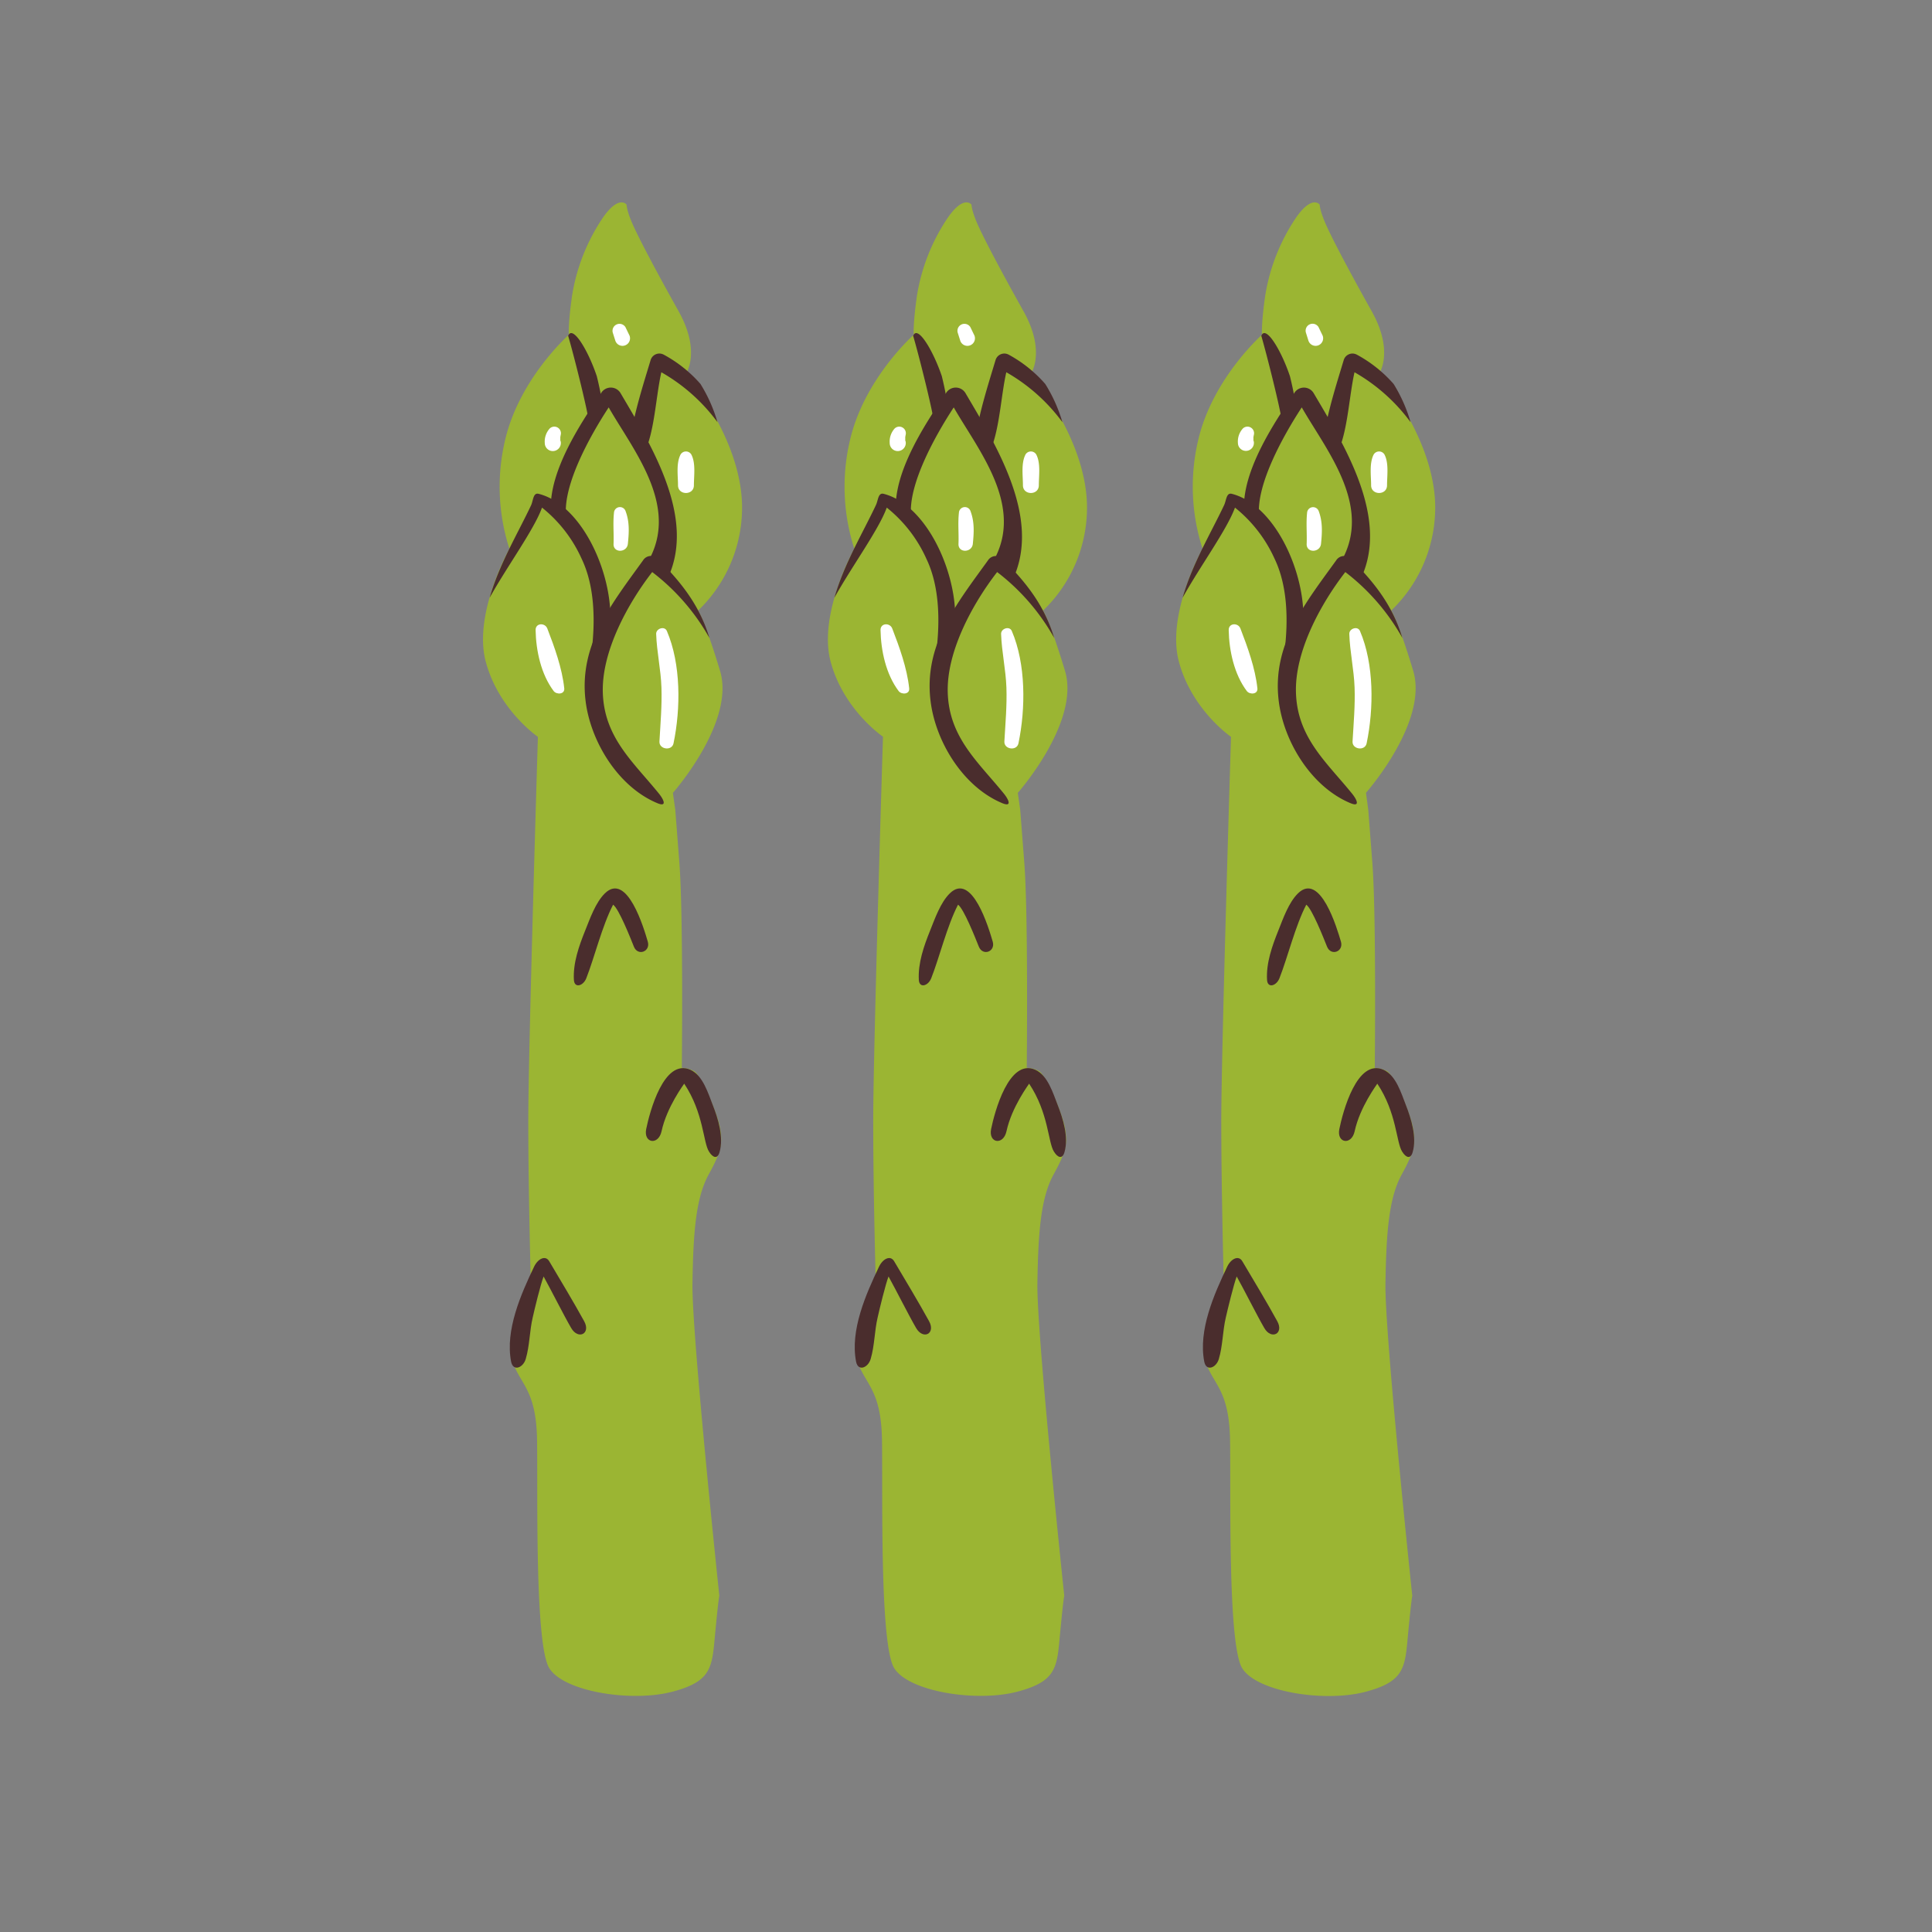 <svg xmlns="http://www.w3.org/2000/svg" viewBox="0 0 512 512"><rect x="0" y="0" width="512" height="512" fill="#808080" stroke="none"/><defs><style>.asparagusasparaguscls-1{fill:none;}.asparagusasparaguscls-2{fill:#9bb533;}.asparagusasparaguscls-3{fill:#4a2d2d;}.asparagusasparaguscls-4{fill:#fff;}</style></defs><g id="Capa_2" data-name="Capa 2"><g id="bocetos"><rect class="asparagusasparaguscls-1" width="512" height="512"/><path class="asparagusasparaguscls-2" d="M166.05,54.23s-2-2.72-6.31,3.5a51.48,51.48,0,0,0-8.14,20.65c-1.07,7.54-.86,10.35-.86,10.35s-12.93,11.42-16.81,27.59A53.56,53.56,0,0,0,135,145.43s-9.7,17.24-6.25,30,13.8,19.84,13.8,19.84S140,278.45,140,297s.65,41.82.65,41.82-6.9,14.66-5,21.35,6.47,7.54,6.68,21.55-.64,54.12,3.24,60.37,21.77,9.06,32.55,6.25,10.57-6.68,11.43-15.74,1.08-9.7,1.08-9.7-7.33-69.42-7.12-82.78.86-22.64,4.31-28.89,3.67-8.41,3-12.29-5.17-14.23-6.9-15.09a7.9,7.9,0,0,0-3.23-.87s.43-40.31-.65-54.33l-1.08-14-.64-4.53s16.6-18.75,12.5-32.34S185,161.81,185,161.81a37.83,37.83,0,0,0,11.64-28.46c-.64-17.89-14.87-34.28-14.87-34.28s4.09-5.82-1.94-16.6-10.35-19-12.08-22.85S166.05,54.23,166.05,54.23Z"/><path class="asparagusasparaguscls-3" d="M170.4,148.52c-8.18,11.36-17,22.19-15.23,37.1,1.29,10.91,8.71,23,19.14,27.27,2.5,1,1.6-1,.28-2.62-6.81-8.39-14.51-14.84-14.84-26.82-.29-10.84,6.55-23.4,13.09-31.85A57,57,0,0,1,188,169.06c-2.83-9.54-8.63-15.85-13.7-21A2.5,2.5,0,0,0,170.4,148.52Z"/><path class="asparagusasparaguscls-3" d="M142.76,130.87c-1.48-.38-1.43,1.72-2,3-3.46,7.35-8.46,15.64-11,24.55,4.54-8.2,11.81-18.11,13.88-23.9a36.46,36.46,0,0,1,10.51,13.58c3.35,7,3.72,16,2.59,24.9-.23,1.85,2.58,1.19,3.53-1C165.44,159.85,156.63,134.43,142.76,130.87Z"/><path class="asparagusasparaguscls-3" d="M164.45,104.18a3,3,0,0,0-5.16,0c-5.47,8.08-13.71,20.5-13.32,31H146a2.33,2.33,0,0,1,1.28.08h0l.18,0a1,1,0,0,1,.43.17c.2.09.35.15.53.25l.39.21a6.46,6.46,0,0,1,1.07.74l.11.1a.76.76,0,0,0,0-.15c-.7-8.28,6.33-21,11.32-28.62,6.62,11.63,19.89,27.27,9.36,42.54,0,0,1.64-.2,1.63-.18l-1.53.23a2.85,2.85,0,0,1,1.53.07c.32.13.62.25.91.39h0l0,0a4,4,0,0,1,1.25.86,7.1,7.1,0,0,1,.83,1l.34.28c.28.25.57.5.87.74a3.32,3.32,0,0,0,.51-.77C184.49,137.07,172.51,117.88,164.45,104.18Z"/><path class="asparagusasparaguscls-3" d="M150.57,89c1.4,4.81,4.39,16.64,5.28,21.5l.71-.87a17.28,17.28,0,0,0,1.18-1.75,3.11,3.11,0,0,1,1.56-1.31c.5-.21-1-6.31-1.14-6.86C155.86,92.82,151.73,86,150.57,89Z"/><path class="asparagusasparaguscls-3" d="M190.14,111.89a40.42,40.42,0,0,0-4.51-10.14A35.13,35.13,0,0,0,175.92,94a2.42,2.42,0,0,0-3.5,1.43c-1.81,6-3.66,11.8-4.87,17.91l.06.08a38.17,38.17,0,0,1,2.48,4.24c.21.42.42.87.61,1.31a2.48,2.48,0,0,0,1-1.32c1.87-5.53,2.29-13.36,3.56-19A47.72,47.72,0,0,1,190.14,111.89Z"/><path class="asparagusasparaguscls-3" d="M154.82,350.16c-2.68-4.89-6.41-11.08-9.25-15.88-1-1.75-3-.69-4,1.34-3.53,7.37-7.73,16.91-6.12,25.23.53,2.68,3.16,1.66,3.87-.69,1.06-3.56,1-7.38,1.85-11,.48-2.18,2.1-8.84,2.89-10.88,1.79,3.2,5.47,10.52,7.33,13.69S156.62,353.44,154.82,350.16Z"/><path class="asparagusasparaguscls-3" d="M188.88,292.82c-1.21-3.07-2.61-7.84-5.91-9.31-7.05-3.14-10.81,11.22-11.72,15.69-.76,3.78,3.24,4.41,4.07.59,1.4-6.47,5.94-12.46,6-12.61,5.17,7.76,5,15.55,6.57,18,1,1.64,2.26,2.08,2.8.15C191.83,301.39,190.33,296.51,188.88,292.82Z"/><path class="asparagusasparaguscls-3" d="M171.67,249.54c-1-3.41-5.45-18.62-11.39-12.77-2.46,2.43-3.92,6.66-5.19,9.81-1.65,4.11-3.26,8.62-3,13.1.13,2.3,2.47,1.62,3.28-.42,2.14-5.43,4.2-13.91,7.11-19.51,1.53,1.1,4.52,8.64,5.5,11.1C169,253.48,172.45,252.2,171.67,249.54Z"/><path class="asparagusasparaguscls-4" d="M178.49,197c1.92-9.23,2-21-1.76-29.78-.61-1.42-2.88-.65-2.84.77.16,4.76,1.24,9.42,1.4,14.19s-.26,9.53-.53,14.32c-.12,2.11,3.29,2.6,3.73.5Z"/><path class="asparagusasparaguscls-4" d="M149.53,182.38c-.57-5.33-2.57-10.85-4.49-15.83-.61-1.57-3.13-1.49-3.1.42.1,5.47,1.44,11.71,4.79,16.17.78,1,3,.91,2.8-.76Z"/><path class="asparagusasparaguscls-4" d="M166.39,144.13c.31-3,.47-5.8-.59-8.63a1.58,1.58,0,0,0-3.09.42c-.3,2.74,0,5.45-.11,8.21-.11,2.48,3.55,2.38,3.79,0Z"/><path class="asparagusasparaguscls-4" d="M183.89,128.61c0-2.55.53-5.83-.68-8.16a1.66,1.66,0,0,0-2.85,0c-1.21,2.33-.68,5.61-.68,8.16,0,2.71,4.21,2.72,4.21,0Z"/><path class="asparagusasparaguscls-4" d="M148.49,116.83c-.1-.47,0,.31,0-.14,0-.21,0-.42,0-.62s0-.58,0-.36.08-.36.1-.44a1.75,1.75,0,0,0-2.92-1.7,5.15,5.15,0,0,0-1.3,3.83,2.13,2.13,0,1,0,4.18-.57Z"/><path class="asparagusasparaguscls-4" d="M166.75,88.77l-1-2.07a1.85,1.85,0,0,0-3.37,1.42l.7,2.2a2,2,0,1,0,3.68-1.55Z"/><path class="asparagusasparaguscls-2" d="M257.46,54.23s-2-2.72-6.31,3.5A51.48,51.48,0,0,0,243,78.38c-1.07,7.54-.86,10.35-.86,10.35s-12.93,11.42-16.81,27.59a53.68,53.68,0,0,0,1.07,29.11s-9.7,17.24-6.25,30S234,195.23,234,195.23s-2.59,83.22-2.59,101.76.65,41.82.65,41.82-6.9,14.66-5,21.35,6.47,7.54,6.68,21.55-.64,54.12,3.24,60.37,21.77,9.06,32.55,6.25,10.57-6.68,11.43-15.74,1.08-9.7,1.08-9.7-7.33-69.42-7.12-82.78.86-22.64,4.31-28.89,3.67-8.41,3-12.29-5.17-14.23-6.9-15.09a7.9,7.9,0,0,0-3.23-.87s.43-40.31-.65-54.33l-1.08-14-.64-4.53s16.6-18.75,12.5-32.34-5.82-15.95-5.82-15.95a37.83,37.83,0,0,0,11.64-28.46c-.64-17.89-14.87-34.28-14.87-34.28s4.09-5.82-1.94-16.6-10.35-19-12.08-22.85S257.46,54.23,257.46,54.23Z"/><path class="asparagusasparaguscls-3" d="M261.81,148.52c-8.18,11.36-17,22.19-15.22,37.1,1.28,10.91,8.7,23,19.13,27.27,2.5,1,1.6-1,.28-2.62-6.81-8.39-14.51-14.84-14.84-26.82-.29-10.84,6.55-23.4,13.09-31.85a57,57,0,0,1,15.12,17.46c-2.83-9.54-8.63-15.85-13.7-21A2.5,2.5,0,0,0,261.81,148.52Z"/><path class="asparagusasparaguscls-3" d="M234.18,130.87c-1.49-.38-1.44,1.72-2.06,3-3.46,7.35-8.46,15.64-11,24.55,4.54-8.2,11.81-18.11,13.88-23.9a36.46,36.46,0,0,1,10.51,13.58c3.35,7,3.72,16,2.59,24.9-.23,1.85,2.58,1.19,3.53-1C256.85,159.85,248,134.43,234.18,130.87Z"/><path class="asparagusasparaguscls-3" d="M255.86,104.18a3,3,0,0,0-5.16,0c-5.47,8.08-13.71,20.5-13.32,31h.06a2.33,2.33,0,0,1,1.28.08h0l.18,0a1,1,0,0,1,.43.17,5.24,5.24,0,0,1,.53.25l.39.21a6.46,6.46,0,0,1,1.07.74l.11.1a.76.76,0,0,0,0-.15c-.7-8.28,6.33-21,11.32-28.62,6.62,11.63,19.89,27.27,9.36,42.54,0,0,1.64-.2,1.64-.18l-1.54.23a2.85,2.85,0,0,1,1.53.07c.32.13.62.25.91.39h0l.05,0A4.1,4.1,0,0,1,266,152a7.76,7.76,0,0,1,.82,1l.34.28c.28.25.58.5.87.74a3.32,3.32,0,0,0,.51-.77C275.9,137.07,263.92,117.88,255.86,104.18Z"/><path class="asparagusasparaguscls-3" d="M242,89c1.4,4.81,4.39,16.64,5.28,21.5l.71-.87a17.28,17.28,0,0,0,1.18-1.75,3.11,3.11,0,0,1,1.56-1.31c.5-.21-1-6.31-1.13-6.86C247.27,92.82,243.14,86,242,89Z"/><path class="asparagusasparaguscls-3" d="M281.55,111.89A40.42,40.42,0,0,0,277,101.75,35.13,35.13,0,0,0,267.33,94a2.42,2.42,0,0,0-3.5,1.43c-1.81,6-3.66,11.8-4.87,17.91l.06.08a38.17,38.17,0,0,1,2.48,4.24c.21.42.42.87.61,1.31a2.44,2.44,0,0,0,1-1.32c1.87-5.53,2.29-13.36,3.57-19A47.8,47.8,0,0,1,281.55,111.89Z"/><path class="asparagusasparaguscls-3" d="M246.23,350.16c-2.68-4.89-6.41-11.08-9.25-15.88-1-1.75-3-.69-4,1.34-3.52,7.37-7.73,16.91-6.11,25.23.52,2.68,3.15,1.66,3.86-.69,1.06-3.56,1-7.38,1.85-11,.48-2.18,2.1-8.84,2.89-10.88,1.79,3.2,5.47,10.52,7.33,13.69S248,353.44,246.23,350.16Z"/><path class="asparagusasparaguscls-3" d="M280.29,292.82c-1.21-3.07-2.61-7.84-5.91-9.31-7-3.14-10.81,11.22-11.72,15.69-.76,3.78,3.24,4.41,4.07.59,1.4-6.47,5.95-12.46,6-12.61,5.17,7.76,5,15.55,6.57,18,1,1.64,2.26,2.08,2.8.15C283.24,301.39,281.74,296.51,280.29,292.82Z"/><path class="asparagusasparaguscls-3" d="M263.08,249.54c-1-3.41-5.45-18.62-11.39-12.77-2.46,2.43-3.92,6.66-5.19,9.81-1.65,4.11-3.25,8.62-3,13.1.13,2.3,2.47,1.62,3.28-.42,2.15-5.43,4.2-13.91,7.11-19.51,1.53,1.1,4.52,8.64,5.5,11.1C260.45,253.48,263.86,252.2,263.08,249.54Z"/><path class="asparagusasparaguscls-4" d="M269.9,197c1.92-9.23,2-21-1.76-29.78-.61-1.42-2.88-.65-2.84.77.16,4.76,1.24,9.42,1.41,14.19s-.27,9.53-.54,14.32c-.12,2.11,3.29,2.6,3.73.5Z"/><path class="asparagusasparaguscls-4" d="M240.94,182.38c-.57-5.33-2.57-10.85-4.49-15.83-.61-1.57-3.13-1.49-3.1.42.1,5.47,1.44,11.71,4.8,16.17.77,1,3,.91,2.79-.76Z"/><path class="asparagusasparaguscls-4" d="M257.81,144.13c.3-3,.46-5.8-.6-8.63a1.58,1.58,0,0,0-3.09.42c-.3,2.74,0,5.45-.11,8.21-.1,2.48,3.55,2.38,3.8,0Z"/><path class="asparagusasparaguscls-4" d="M275.3,128.61c0-2.55.53-5.83-.68-8.16a1.66,1.66,0,0,0-2.85,0c-1.2,2.33-.68,5.61-.68,8.16,0,2.71,4.21,2.72,4.21,0Z"/><path class="asparagusasparaguscls-4" d="M239.9,116.83c-.1-.47,0,.31,0-.14,0-.21,0-.42,0-.62s0-.58,0-.36.08-.36.1-.44a1.75,1.75,0,0,0-2.92-1.7,5.19,5.19,0,0,0-1.3,3.83,2.13,2.13,0,1,0,4.18-.57Z"/><path class="asparagusasparaguscls-4" d="M258.16,88.77l-1-2.07a1.85,1.85,0,0,0-3.37,1.42l.7,2.2a2,2,0,1,0,3.68-1.55Z"/><path class="asparagusasparaguscls-2" d="M349.73,54.23s-2-2.72-6.3,3.5a51.48,51.48,0,0,0-8.14,20.65c-1.08,7.54-.86,10.35-.86,10.35s-12.94,11.42-16.82,27.59a53.62,53.62,0,0,0,1.08,29.11s-9.7,17.24-6.25,30,13.79,19.84,13.79,19.84-2.58,83.22-2.58,101.76.64,41.82.64,41.82-6.9,14.66-5,21.35,6.47,7.54,6.69,21.55-.65,54.12,3.23,60.37,21.78,9.06,32.56,6.25,10.56-6.68,11.42-15.74,1.08-9.7,1.08-9.7-7.33-69.42-7.11-82.78.86-22.64,4.31-28.89,3.66-8.41,3-12.29-5.18-14.23-6.9-15.09a8,8,0,0,0-3.24-.87s.43-40.31-.64-54.33l-1.08-14L362,210.1s16.6-18.75,12.51-32.34-5.83-15.95-5.83-15.95a37.86,37.86,0,0,0,11.65-28.46c-.65-17.89-14.88-34.28-14.88-34.28s4.1-5.82-1.94-16.6-10.35-19-12.07-22.85S349.73,54.23,349.73,54.23Z"/><path class="asparagusasparaguscls-3" d="M354.09,148.52c-8.19,11.36-17,22.19-15.23,37.1,1.28,10.91,8.7,23,19.14,27.27,2.5,1,1.6-1,.27-2.62-6.81-8.39-14.51-14.84-14.83-26.82-.3-10.84,6.54-23.4,13.08-31.85a57,57,0,0,1,15.12,17.46c-2.83-9.54-8.62-15.85-13.69-21A2.49,2.49,0,0,0,354.09,148.52Z"/><path class="asparagusasparaguscls-3" d="M326.45,130.87c-1.48-.38-1.44,1.72-2.05,3-3.47,7.35-8.47,15.64-11,24.55,4.53-8.2,11.8-18.11,13.88-23.9a36.67,36.67,0,0,1,10.51,13.58c3.35,7,3.72,16,2.58,24.9-.23,1.85,2.58,1.19,3.53-1C349.12,159.85,340.31,134.43,326.45,130.87Z"/><path class="asparagusasparaguscls-3" d="M348.13,104.18a3,3,0,0,0-5.15,0c-5.47,8.08-13.72,20.5-13.32,31h0a2.37,2.37,0,0,1,1.29.08h0l.17,0a1,1,0,0,1,.43.17,5.44,5.44,0,0,1,.54.25l.38.21a5.73,5.73,0,0,1,1.07.74l.12.1c0-.06,0-.09,0-.15-.7-8.28,6.34-21,11.32-28.62,6.63,11.63,19.89,27.27,9.36,42.54,0,0,1.65-.2,1.64-.18l-1.53.23a2.82,2.82,0,0,1,1.52.07c.32.13.63.25.92.39h0l.06,0a4,4,0,0,1,1.25.86,6.44,6.44,0,0,1,.82,1l.34.28.87.74a3.32,3.32,0,0,0,.51-.77C368.17,137.07,356.2,117.88,348.13,104.18Z"/><path class="asparagusasparaguscls-3" d="M334.26,89c1.39,4.81,4.38,16.64,5.27,21.5l.71-.87a15.77,15.77,0,0,0,1.18-1.75,3.09,3.09,0,0,1,1.57-1.31c.5-.21-1-6.31-1.14-6.86C339.55,92.82,335.41,86,334.26,89Z"/><path class="asparagusasparaguscls-3" d="M373.82,111.89a40.39,40.39,0,0,0-4.5-10.14A35.32,35.32,0,0,0,359.6,94a2.42,2.42,0,0,0-3.5,1.43c-1.81,6-3.66,11.8-4.86,17.91l.06.08a38.1,38.1,0,0,1,2.47,4.24c.21.42.42.87.62,1.31a2.47,2.47,0,0,0,1-1.32c1.87-5.53,2.3-13.36,3.57-19A47.8,47.8,0,0,1,373.82,111.89Z"/><path class="asparagusasparaguscls-3" d="M338.5,350.16c-2.67-4.89-6.4-11.08-9.25-15.88-1-1.75-3-.69-4,1.34-3.52,7.37-7.73,16.91-6.11,25.23.52,2.68,3.16,1.66,3.86-.69,1.06-3.56,1-7.38,1.85-11,.49-2.18,2.11-8.84,2.89-10.88,1.8,3.2,5.48,10.52,7.33,13.69S340.3,353.44,338.5,350.16Z"/><path class="asparagusasparaguscls-3" d="M372.56,292.82c-1.21-3.07-2.6-7.84-5.9-9.31-7.05-3.14-10.81,11.22-11.72,15.69-.77,3.78,3.23,4.41,4.06.59,1.4-6.47,5.95-12.46,6-12.61,5.17,7.76,5,15.55,6.58,18,1,1.64,2.25,2.08,2.79.15C375.52,301.39,374,296.51,372.56,292.82Z"/><path class="asparagusasparaguscls-3" d="M355.36,249.54c-1-3.41-5.46-18.62-11.4-12.77-2.46,2.43-3.92,6.66-5.18,9.81-1.65,4.11-3.26,8.62-3,13.1.13,2.3,2.47,1.62,3.28-.42,2.15-5.43,4.2-13.91,7.12-19.51,1.52,1.1,4.51,8.64,5.49,11.1C352.72,253.48,356.13,252.2,355.36,249.54Z"/><path class="asparagusasparaguscls-4" d="M362.17,197c1.92-9.23,2-21-1.76-29.78-.6-1.42-2.88-.65-2.83.77.15,4.76,1.23,9.42,1.4,14.19s-.26,9.53-.54,14.32c-.12,2.11,3.29,2.6,3.73.5Z"/><path class="asparagusasparaguscls-4" d="M333.22,182.38c-.58-5.33-2.58-10.85-4.5-15.83-.6-1.57-3.13-1.49-3.1.42.1,5.47,1.45,11.71,4.8,16.17.77,1,3,.91,2.8-.76Z"/><path class="asparagusasparaguscls-4" d="M350.08,144.13c.31-3,.46-5.8-.59-8.63a1.59,1.59,0,0,0-3.1.42c-.29,2.74,0,5.45-.11,8.21-.1,2.48,3.55,2.38,3.8,0Z"/><path class="asparagusasparaguscls-4" d="M367.58,128.61c0-2.55.52-5.83-.68-8.16a1.67,1.67,0,0,0-2.86,0c-1.2,2.33-.68,5.61-.68,8.16,0,2.71,4.22,2.72,4.22,0Z"/><path class="asparagusasparaguscls-4" d="M332.17,116.83c-.1-.47,0,.31,0-.14,0-.21,0-.42,0-.62s0-.58,0-.36.09-.36.11-.44a1.75,1.75,0,0,0-2.92-1.7,5.11,5.11,0,0,0-1.3,3.83,2.12,2.12,0,1,0,4.17-.57Z"/><path class="asparagusasparaguscls-4" d="M350.43,88.77l-1-2.07a1.84,1.84,0,0,0-3.36,1.42l.69,2.2a2,2,0,1,0,3.68-1.55Z"/></g></g></svg>